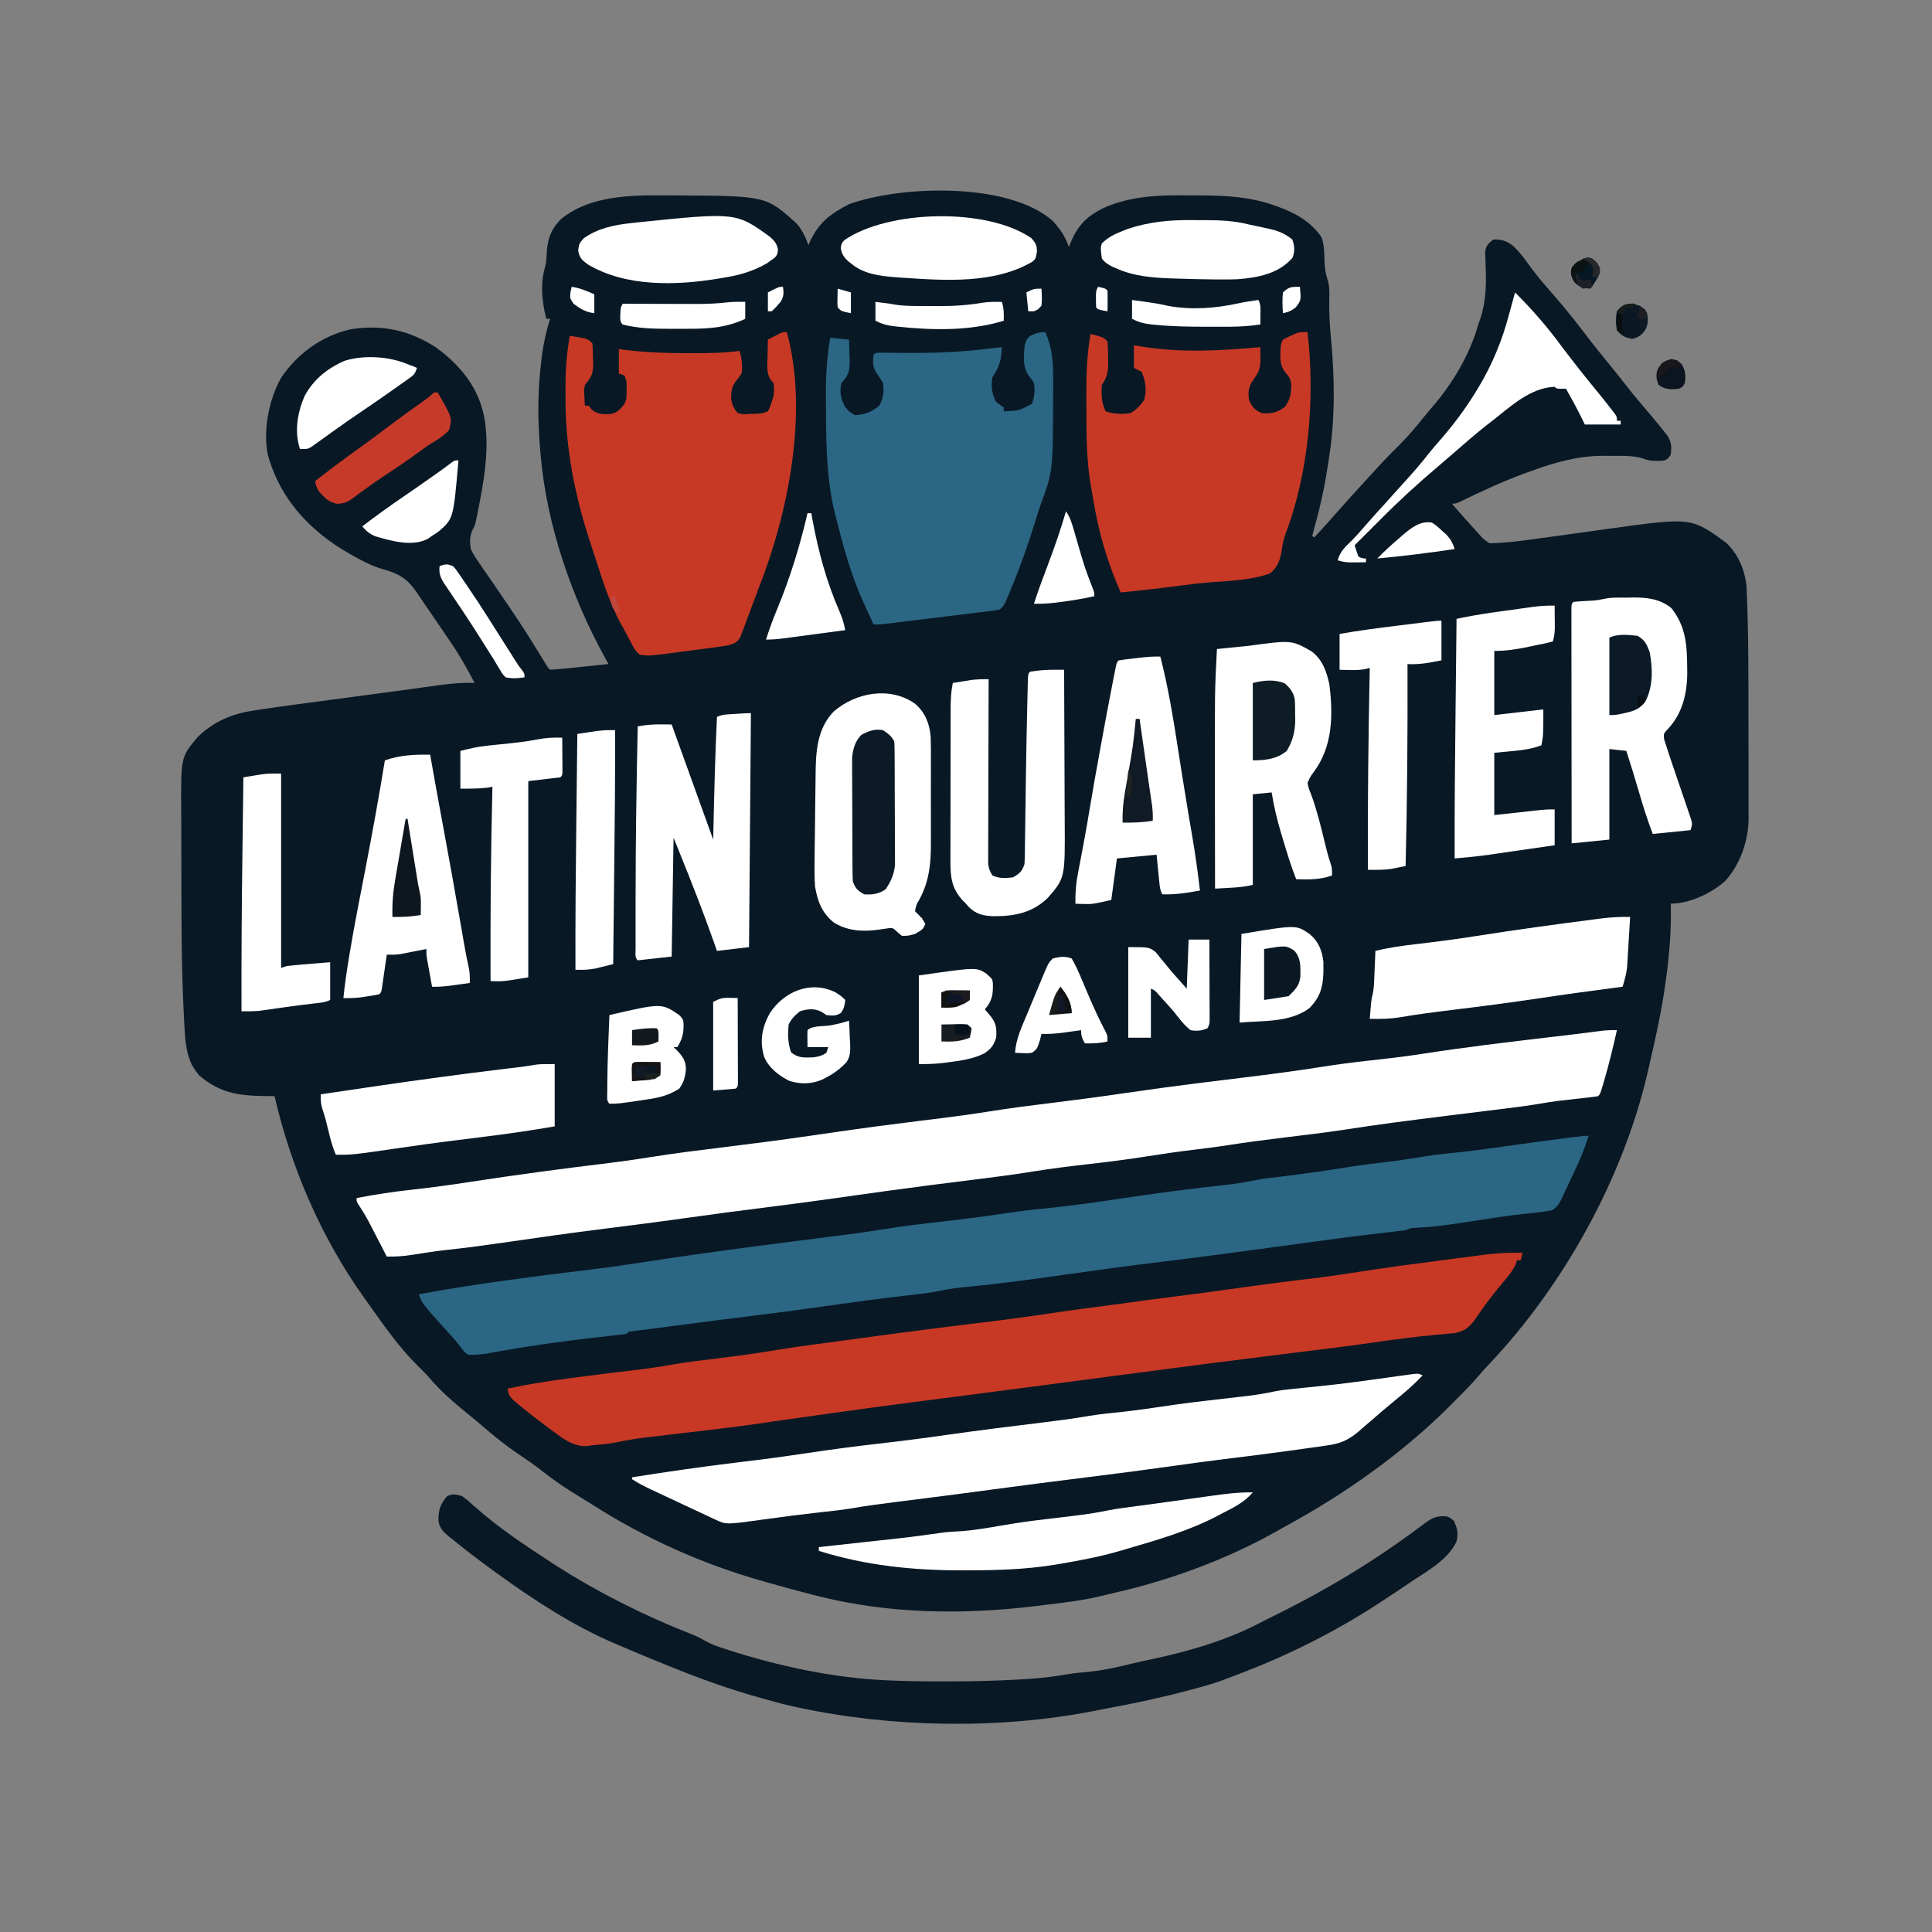 <svg width="1024" height="1024" viewBox="0 0 1024 1024" fill="none" xmlns="http://www.w3.org/2000/svg">
<rect x="0" y="0" width="1024" height="1024" fill="#808080" stroke="none"/>
<g clip-path="url(#clip0_1_3)">
<path d="M557.945 117.087C561.933 121.358 564.646 125.42 566.527 130.947C566.747 130.378 566.966 129.81 567.192 129.224C571.337 119.131 576.242 114.219 586.29 109.624C599.594 104.083 613.91 103.336 628.136 103.535C630.856 103.572 633.575 103.576 636.295 103.576C649.416 103.627 662.206 104.288 674.715 108.634C675.852 109.024 675.852 109.024 677.013 109.422C686.296 112.751 695.029 117.467 700.527 125.947C701.937 130.177 701.878 134.455 702.045 138.878C702.205 142.115 702.509 144.892 703.563 147.966C704.756 151.653 704.658 155.003 704.527 158.822C704.396 166.02 704.825 173.035 705.527 180.197C707.436 200.683 707.632 221.571 704.527 241.947C704.393 242.844 704.259 243.741 704.121 244.666C702.377 256.047 700.18 267.196 697.015 278.273C696.481 280.154 695.999 282.049 695.527 283.947C695.857 284.277 696.187 284.607 696.527 284.947C703.311 277.536 703.311 277.536 709.965 270.009C713.774 265.629 717.704 261.361 721.637 257.091C723.531 255.034 725.417 252.969 727.293 250.896C731.799 245.928 736.361 241.082 741.152 236.384C745.515 232.064 749.454 227.567 753.274 222.763C755.671 219.768 758.158 216.862 760.652 213.947C770.731 201.815 779.259 187.231 783.527 171.947C783.877 170.97 784.226 169.992 784.586 168.986C787.783 159.142 787.817 150.066 787.38 139.783C787.346 138.699 787.312 137.614 787.277 136.497C787.231 135.525 787.185 134.552 787.137 133.549C787.648 130.141 788.815 129.003 791.527 126.947C795.783 126.786 798.601 127.678 801.902 130.259C805.835 133.93 808.854 138.263 812.008 142.599C814.68 146.216 817.581 149.614 820.527 153.009C821.556 154.197 822.585 155.384 823.613 156.572C824.108 157.143 824.603 157.714 825.112 158.302C830.817 164.932 836.209 171.797 841.51 178.751C845.539 184.013 849.722 189.147 853.917 194.279C856.708 197.697 859.47 201.129 862.152 204.634C864.505 207.697 866.96 210.653 869.471 213.586C871.842 216.357 874.19 219.147 876.527 221.947C876.981 222.488 877.434 223.03 877.901 223.588C879.192 225.149 880.454 226.735 881.715 228.322C882.819 229.695 882.819 229.695 883.945 231.095C885.927 234.666 886.041 236.921 885.527 240.947C884.293 242.865 884.293 242.865 882.527 243.947C880.512 244.31 880.512 244.31 878.277 244.259C877.55 244.255 876.823 244.251 876.074 244.247C873.527 243.947 873.527 243.947 870.547 242.947C864.993 241.283 859.21 241.618 853.465 241.634C852.326 241.618 851.187 241.602 850.014 241.585C836.712 241.578 824.706 244.876 812.277 249.384C810.498 250.022 810.498 250.022 808.682 250.673C796.684 255.077 785.184 260.403 773.697 266.004C771.527 266.947 771.527 266.947 769.527 266.947C773.729 271.822 778.011 276.623 782.34 281.384C782.82 281.916 783.3 282.448 783.794 282.996C786.352 285.858 786.352 285.858 789.527 287.947C798.873 287.753 808.171 286.436 817.414 285.134C818.678 284.96 819.942 284.787 821.244 284.608C824.562 284.151 827.88 283.69 831.198 283.228C835.871 282.577 840.544 281.93 845.219 281.286C847.694 280.945 850.17 280.601 852.645 280.254C896.414 274.206 896.414 274.206 914.672 287.509C921.334 293.547 924.947 302.37 925.73 311.24C926.78 335.166 926.715 359.108 926.713 383.053C926.713 389.056 926.726 395.058 926.744 401.061C926.755 405.724 926.757 410.388 926.756 415.051C926.757 417.266 926.762 419.481 926.77 421.696C926.779 424.776 926.776 427.856 926.77 430.936C926.776 431.836 926.782 432.735 926.787 433.662C926.728 445.576 922.492 457.879 914.465 466.884C907.058 473.502 895.426 478.947 885.527 478.947C885.546 479.911 885.564 480.875 885.582 481.869C885.711 491.813 885.126 501.512 883.965 511.384C883.88 512.126 883.795 512.869 883.707 513.633C881.764 530.326 878.36 546.599 874.527 562.947C874.089 564.882 873.65 566.816 873.211 568.751C860.241 624.546 828.786 681.249 789.449 722.814C787.31 725.078 785.259 727.402 783.227 729.763C779.211 734.378 774.925 738.696 770.59 743.009C769.45 744.155 769.45 744.155 768.287 745.324C743.085 770.483 712.66 791.933 681.402 808.919C679.672 809.867 677.958 810.845 676.246 811.826C649.514 826.785 619.786 837.669 589.962 844.386C588.228 844.785 586.5 845.21 584.777 845.652C574.754 848.15 564.641 849.349 554.402 850.572C552.628 850.79 550.853 851.009 549.078 851.228C510.82 855.925 471.116 855.459 433.527 845.947C432.566 845.706 431.605 845.465 430.614 845.217C422.882 843.254 415.2 841.13 407.527 838.947C406.462 838.648 405.397 838.349 404.299 838.041C372.15 828.942 342.123 815.454 313.967 797.491C311.694 796.052 309.406 794.643 307.106 793.247C300.259 789.082 293.738 784.749 287.459 779.764C283.283 776.464 278.946 773.473 274.527 770.509C267.615 765.844 261.295 760.719 255.023 755.236C252.673 753.21 250.255 751.27 247.84 749.322C240.482 743.313 233.427 737.244 227.297 729.966C225.347 727.74 223.274 725.697 221.152 723.634C211.595 714.141 203.9 703.174 196.135 692.215C195.105 690.761 194.071 689.31 193.033 687.862C170.463 656.36 154.163 618.698 145.527 580.947C144.894 580.948 144.26 580.949 143.607 580.95C128.338 580.886 117.485 580.244 105.527 569.947C104.016 568.087 104.016 568.087 102.84 566.197C102.246 565.276 102.246 565.276 101.641 564.337C99.004 558.674 98.259 552.715 97.908 546.537C97.867 545.831 97.826 545.125 97.785 544.398C97.654 542.042 97.539 539.686 97.426 537.329C97.384 536.496 97.343 535.663 97.3 534.805C96.209 512.502 96.153 490.183 96.157 467.858C96.157 461.927 96.129 455.996 96.095 450.065C96.073 445.423 96.069 440.782 96.07 436.141C96.068 433.952 96.059 431.763 96.043 429.575C95.859 401.257 95.859 401.257 104.707 390.72C113.209 382.437 122.735 378.373 134.324 376.615C135.132 376.49 135.939 376.365 136.771 376.236C149.869 374.248 163.01 372.548 176.142 370.802C180.482 370.224 184.821 369.643 189.161 369.062C192.731 368.585 196.302 368.108 199.873 367.635C206.226 366.792 212.579 365.944 218.927 365.062C221.001 364.775 223.075 364.489 225.15 364.205C227.704 363.854 230.257 363.498 232.809 363.137C239.118 362.274 245.16 361.76 251.527 361.947C247.366 353.884 242.941 346.241 237.78 338.766C236.314 336.636 234.862 334.497 233.41 332.357C230.632 328.265 227.829 324.191 225.018 320.121C223.724 318.234 222.455 316.334 221.195 314.423C215.994 306.769 211.66 304.057 202.883 301.669C197.433 300.043 192.659 297.667 187.715 294.884C186.847 294.398 185.979 293.912 185.085 293.411C165.136 282.012 149.178 265.454 142.527 242.947C142.241 241.995 142.241 241.995 141.949 241.025C139.305 228.001 142.555 211.759 148.996 200.212C157.764 187.239 170.707 177.946 186.004 174.497C202.649 171.896 216.93 174.997 231.16 184.197C244.595 194.129 254.097 205.924 256.942 222.615C258.997 236.714 257.278 250.047 254.652 263.947C254.518 264.661 254.383 265.375 254.244 266.111C251.918 278.263 251.918 278.263 250.433 280.865C248.967 284.235 248.893 287.39 249.527 290.947C250.9 294.022 252.745 296.673 254.688 299.415C255.225 300.206 255.762 300.996 256.316 301.811C258.058 304.367 259.824 306.907 261.59 309.447C263.386 312.073 265.176 314.703 266.965 317.335C268.15 319.078 269.338 320.82 270.527 322.561C277.147 332.266 283.342 342.215 289.45 352.249C290.417 353.909 290.417 353.909 291.527 354.947C293.155 354.906 294.781 354.785 296.402 354.634C297.467 354.536 298.532 354.438 299.629 354.337C307.265 353.572 314.897 352.769 322.527 351.947C321.818 350.688 321.818 350.688 321.094 349.404C303.051 316.852 289.668 278.143 286.527 240.947C286.418 239.771 286.308 238.595 286.195 237.384C285.887 233.573 285.671 229.767 285.527 225.947C285.484 224.809 285.484 224.809 285.441 223.648C285.101 212.941 285.594 202.463 286.84 191.822C286.958 190.803 287.075 189.785 287.196 188.736C288.065 181.946 289.56 175.501 291.527 168.947C290.867 168.947 290.207 168.947 289.527 168.947C287.224 159.65 286.218 150.348 289.035 141.068C289.66 138.374 289.722 135.77 289.84 133.009C290.36 126.137 292.345 121.173 297.215 116.236C313.188 103.125 335.718 103.408 355.277 103.572C356.725 103.578 356.725 103.578 358.202 103.584C406.003 103.816 406.003 103.816 422.156 118.419C425.253 121.886 426.9 125.664 428.527 129.947C428.796 129.306 429.064 128.665 429.34 128.005C433.928 117.878 440.307 113.269 450.012 108.208C477.602 98.306 534.491 96.323 557.945 117.087Z" fill="#081825"/>
<path d="M857 546C855.005 554.904 852.881 563.742 850.312 572.5C850.098 573.235 849.884 573.971 849.663 574.728C848.129 579.871 848.129 579.871 847 581C845.292 581.275 843.575 581.492 841.855 581.684C840.785 581.807 839.714 581.93 838.611 582.057C837.481 582.182 836.352 582.308 835.188 582.437C832.993 582.683 830.799 582.932 828.605 583.184C827.627 583.292 826.649 583.401 825.641 583.513C822.53 583.929 819.453 584.423 816.36 584.952C810.136 586.003 803.898 586.823 797.633 587.586C796.487 587.728 795.342 587.869 794.161 588.016C791.732 588.316 789.303 588.616 786.873 588.914C780.568 589.689 774.265 590.474 767.961 591.258C766.733 591.41 765.506 591.563 764.241 591.72C746.929 593.875 729.629 596.097 712.39 598.786C702.061 600.354 691.681 601.554 681.314 602.831C671.105 604.089 660.914 605.379 650.752 606.979C644.642 607.933 638.515 608.696 632.375 609.437C624.094 610.439 615.861 611.619 607.625 612.937C597.441 614.56 587.244 615.839 577 617C567.089 618.124 557.225 619.347 547.375 620.937C536.651 622.663 525.904 624.055 515.125 625.375C500.339 627.187 485.571 629.104 470.812 631.125C469.918 631.247 469.024 631.369 468.103 631.495C459.472 632.676 450.844 633.875 442.223 635.122C431.293 636.702 420.349 638.13 409.392 639.504C393.53 641.495 377.683 643.564 361.854 645.804C348.038 647.755 334.199 649.508 320.355 651.246C302.412 653.506 284.509 656.014 266.616 658.64C257.095 660.031 247.584 661.323 238.015 662.339C231.585 663.025 225.224 663.981 218.846 665.031C214.16 665.772 209.744 666.14 205 666C204.486 665.002 204.486 665.002 203.962 663.984C202.395 660.946 200.823 657.91 199.25 654.875C198.711 653.828 198.172 652.782 197.617 651.703C194.369 645.393 194.369 645.393 190.609 639.383C189 637 189 637 189 635C198.897 633.056 208.786 631.608 218.812 630.5C229.129 629.359 239.37 627.964 249.624 626.366C273.905 622.624 298.299 619.394 322.688 616.437C330.321 615.51 337.908 614.406 345.5 613.187C357.964 611.199 370.474 609.66 383 608.125C398.732 606.196 414.439 604.151 430.125 601.875C430.995 601.749 431.865 601.623 432.762 601.493C436.158 601 439.553 600.508 442.949 600.015C457.956 597.841 472.989 595.853 488.039 594.008C490.776 593.672 493.513 593.336 496.25 593C497.265 592.875 497.265 592.875 498.301 592.748C507.06 591.67 515.786 590.458 524.5 589.062C535.306 587.335 546.139 585.95 557 584.625C570.527 582.974 584.018 581.168 597.5 579.187C610.306 577.308 623.125 575.578 635.969 573.98C636.668 573.893 637.367 573.806 638.087 573.717C645.089 572.846 652.093 571.984 659.098 571.134C673.135 569.428 687.125 567.582 701.091 565.375C709.159 564.106 717.229 563.051 725.346 562.161C728.943 561.765 732.538 561.35 736.133 560.934C736.828 560.853 737.523 560.773 738.239 560.69C743.594 560.063 748.924 559.332 754.25 558.5C776.486 555.03 798.834 552.378 821.182 549.75C822.461 549.6 822.461 549.6 823.766 549.447C825.443 549.25 827.121 549.053 828.798 548.857C832.747 548.393 836.694 547.916 840.638 547.407C841.366 547.314 842.095 547.22 842.845 547.123C844.804 546.87 846.762 546.612 848.719 546.354C851.518 546.052 854.19 545.927 857 546Z" fill="white"/>
<path d="M842 602C839.862 609.007 837.077 615.523 833.897 622.12C832.915 624.178 831.962 626.249 831.008 628.32C830.319 629.777 829.629 631.232 828.938 632.688C828.621 633.383 828.305 634.079 827.98 634.795C826.585 637.675 825.507 639.684 822.758 641.398C819.168 642.181 815.59 642.606 811.938 642.938C805.343 643.602 798.8 644.424 792.25 645.438C762.278 650.043 762.278 650.043 750.145 650.789C747.816 650.938 747.816 650.938 745 652C743.016 652.286 741.027 652.534 739.035 652.762C737.783 652.908 736.531 653.054 735.241 653.205C734.564 653.283 733.887 653.361 733.19 653.441C718.873 655.098 704.59 656.971 690.312 658.938C686.543 659.456 682.773 659.974 679.004 660.492C678.076 660.62 677.148 660.747 676.192 660.879C667.048 662.134 657.901 663.358 648.75 664.562C647.989 664.663 647.227 664.763 646.443 664.866C632.143 666.746 617.833 668.539 603.519 670.301C595.594 671.279 587.682 672.304 579.78 673.453C571.484 674.654 563.179 675.795 554.875 676.938C553.91 677.07 552.945 677.203 551.951 677.34C538.853 679.138 525.763 680.807 512.601 682.062C508.061 682.505 503.624 683.02 499.16 683.969C493.352 685.2 487.498 685.847 481.603 686.517C467.516 688.125 453.475 690.011 439.438 692C427.176 693.734 414.917 695.432 402.625 696.938C388.823 698.631 375.032 700.401 361.245 702.206C358.795 702.526 356.344 702.845 353.894 703.162C350.451 703.608 347.009 704.059 343.566 704.512C341.988 704.715 341.988 704.715 340.377 704.922C339.418 705.049 338.459 705.176 337.471 705.307C336.628 705.417 335.785 705.528 334.917 705.641C332.998 705.814 332.998 705.814 332 707C329.326 707.376 326.664 707.694 323.98 707.98C322.254 708.174 320.528 708.368 318.802 708.562C317.886 708.664 316.97 708.765 316.027 708.87C298.984 710.774 282.085 713.117 265.2 716.12C264.486 716.245 263.772 716.371 263.037 716.5C261.13 716.838 259.225 717.183 257.319 717.529C254.139 717.98 251.206 718.19 248 718C246.199 716.602 246.199 716.602 244.688 714.625C244.101 713.892 243.514 713.158 242.91 712.402C241.965 711.213 241.965 711.213 241 710C239.552 708.387 238.093 706.783 236.625 705.188C223.563 690.689 223.563 690.689 222 686C252.409 680.338 283.176 676.526 313.873 672.788C323.774 671.582 333.622 670.166 343.475 668.619C374.43 663.787 405.539 659.85 436.617 655.902C437.996 655.727 439.374 655.551 440.753 655.375C443.249 655.058 445.745 654.743 448.241 654.431C454.88 653.588 461.482 652.613 468.086 651.539C478.336 649.883 488.623 648.673 498.938 647.5C510.315 646.204 521.649 644.795 532.967 643.048C539.939 641.982 546.919 641.188 553.938 640.5C564.631 639.398 575.251 638.056 585.882 636.465C592.481 635.48 599.084 634.517 605.688 633.562C606.427 633.455 607.166 633.348 607.928 633.238C620.863 631.372 633.819 629.774 646.809 628.344C653.145 627.638 659.375 626.809 665.61 625.471C670.161 624.574 674.77 624.1 679.375 623.562C691.468 622.102 703.503 620.354 715.531 618.438C722.101 617.397 728.677 616.561 735.286 615.82C740.678 615.198 746.021 614.383 751.375 613.5C757.387 612.515 763.373 611.704 769.438 611.125C778.892 610.214 788.285 608.889 797.688 607.562C808.492 606.039 819.297 604.537 830.125 603.188C831.113 603.064 832.102 602.94 833.12 602.813C839.725 602 839.725 602 842 602Z" fill="#2B6684"/>
<path d="M807 664C806.67 665.32 806.34 666.64 806 668C805.34 668 804.68 668 804 668C803.794 668.672 803.588 669.343 803.375 670.035C801.513 674.05 798.847 677.076 796 680.438C791.126 686.285 786.541 692.221 782.336 698.57C779.368 702.918 776.546 705.478 771.306 706.553C770.338 706.637 769.369 706.722 768.371 706.809C767.267 706.914 766.164 707.019 765.026 707.127C763.25 707.281 763.25 707.281 761.438 707.438C750.22 708.517 739.09 709.896 727.943 711.554C720.178 712.706 712.403 713.725 704.612 714.679C699.174 715.347 693.738 716.024 688.301 716.699C687.039 716.856 685.777 717.013 684.476 717.174C654.666 720.879 624.872 724.69 595.095 728.658C583.015 730.267 570.932 731.851 558.848 733.433C555.01 733.936 551.171 734.439 547.333 734.943C536.2 736.402 525.066 737.861 513.932 739.317C462.395 745.955 462.395 745.955 410.947 753.242C410.243 753.348 409.538 753.454 408.812 753.563C408.117 753.667 407.422 753.771 406.706 753.879C392.468 756.007 378.19 757.698 363.888 759.326C357.421 760.063 350.96 760.831 344.5 761.625C343.105 761.792 343.105 761.792 341.681 761.961C336.454 762.608 331.331 763.492 326.174 764.563C322.93 765.215 319.715 765.567 316.418 765.813C314.038 765.958 314.038 765.958 311.863 766.375C303.665 767.345 297.262 761.589 291 757C290.124 756.359 290.124 756.359 289.229 755.705C285.416 752.888 281.693 749.974 278 747C277.157 746.325 276.314 745.649 275.445 744.953C269.951 740.378 269.951 740.378 269 736C279.911 733.662 290.815 731.946 301.875 730.5C303.51 730.282 305.145 730.064 306.781 729.846C317.09 728.478 327.409 727.219 337.74 726.021C344.083 725.272 350.354 724.311 356.641 723.193C364.246 721.88 371.903 720.989 379.562 720.063C390.556 718.731 401.495 717.232 412.418 715.395C418.851 714.316 425.294 713.404 431.762 712.558C436.499 711.938 441.232 711.286 445.965 710.633C467.96 707.607 489.962 704.696 512 702C534.239 699.311 534.239 699.311 556.414 696.144C567.718 694.4 579.067 692.974 590.406 691.478C596.372 690.685 602.335 689.866 608.296 689.039C613.3 688.35 618.308 687.712 623.32 687.094C632.286 685.985 641.234 684.749 650.183 683.514C674.273 680.191 674.273 680.191 685.07 678.859C685.767 678.774 686.463 678.688 687.18 678.599C690.309 678.215 693.439 677.838 696.57 677.469C704.388 676.526 712.155 675.368 719.934 674.148C733.876 671.97 747.852 670.087 761.846 668.28C765.296 667.835 768.744 667.379 772.192 666.922C775.553 666.478 778.915 666.044 782.277 665.609C783.495 665.447 784.713 665.285 785.968 665.117C793.023 664.219 799.888 663.791 807 664Z" fill="#C73825"/>
<path d="M417 176C428.669 218.229 417.846 272.098 402 312C401.52 313.285 401.044 314.572 400.57 315.859C399.316 319.246 398.04 322.624 396.755 325.999C396.048 327.872 395.361 329.752 394.676 331.633C394.267 332.703 393.859 333.773 393.438 334.875C393.086 335.821 392.734 336.767 392.371 337.742C390.558 340.727 389.321 340.941 386 342C383.165 342.497 380.367 342.926 377.516 343.289C376.701 343.397 375.886 343.505 375.046 343.617C373.325 343.843 371.604 344.067 369.882 344.287C367.271 344.622 364.663 344.97 362.055 345.32C360.375 345.54 358.695 345.759 357.016 345.977C355.862 346.131 355.862 346.131 354.685 346.289C343.735 347.667 343.735 347.667 339 347C336.617 344.648 336.617 344.648 334.875 341.375C334.551 340.779 334.226 340.184 333.892 339.57C333.222 338.326 332.567 337.072 331.928 335.812C331.1 334.195 330.203 332.614 329.297 331.039C322.403 318.508 318.437 304.541 314 291C313.654 289.96 313.307 288.921 312.951 287.85C304.746 263.091 299.585 237.175 299.739 211.036C299.75 208.869 299.739 206.702 299.727 204.535C299.719 195.508 300.452 186.913 302 178C311.466 179.466 311.466 179.466 314 182C314.181 184.765 314.278 187.482 314.312 190.25C314.342 191.014 314.371 191.779 314.4 192.566C314.46 197.868 313.53 199.904 310 204C309.521 206.891 309.521 206.891 309.75 209.812C309.786 210.788 309.822 211.764 309.859 212.77C309.906 213.506 309.952 214.242 310 215C310.66 215 311.32 215 312 215C312.495 215.66 312.99 216.32 313.5 217C316.878 219.703 319.352 219.621 323.586 219.465C327.239 218.761 328.842 216.924 331 214C332.237 211.526 332.133 209.821 332.125 207.062C332.128 206.187 332.13 205.312 332.133 204.41C332.098 201.855 332.098 201.855 331 199C330.01 198.67 329.02 198.34 328 198C328 193.71 328 189.42 328 185C329.049 185.144 330.099 185.289 331.18 185.438C342.672 186.866 354.06 187.199 365.625 187.188C366.36 187.188 367.095 187.189 367.852 187.19C375.946 187.189 383.961 187.058 392 186C393.084 190.006 393.731 193.878 393 198C391.883 199.758 391.883 199.758 390.5 201.438C387.735 204.871 387.469 207.455 387.531 211.789C388.171 214.804 389.018 216.622 391 219C394.089 219.644 394.089 219.644 397.5 219.375C398.645 219.341 399.789 219.308 400.969 219.273C404.044 219.113 404.044 219.113 407 218C408.184 215.624 408.184 215.624 409 213C409.33 212.01 409.66 211.02 410 210C410.333 206.542 410.333 206.542 410 203C409.256 202.201 409.256 202.201 408.496 201.387C406.105 197.572 406.686 193.649 406.812 189.25C406.833 187.918 406.833 187.918 406.854 186.559C406.889 184.372 406.938 182.186 407 180C408.289 179.328 409.581 178.663 410.875 178C411.594 177.629 412.314 177.257 413.055 176.875C415 176 415 176 417 176Z" fill="#C83925"/>
<path d="M554 176C558.052 184.985 558.2 192.878 558.187 202.688C558.188 203.749 558.188 203.749 558.188 204.833C558.133 249.616 558.133 249.616 551.906 266.492C550.955 269.124 550.127 271.784 549.311 274.461C545.372 287.352 540.939 299.993 535.75 312.438C535.238 313.673 535.238 313.673 534.716 314.933C534.392 315.696 534.068 316.46 533.734 317.246C533.448 317.923 533.161 318.601 532.866 319.299C532 321 532 321 530 323C527.35 323.544 527.35 323.544 523.946 323.961C522.674 324.121 521.403 324.281 520.093 324.446C518.698 324.613 517.304 324.779 515.91 324.945C514.485 325.121 513.06 325.298 511.636 325.475C508.648 325.845 505.659 326.209 502.67 326.569C498.838 327.03 495.007 327.501 491.176 327.974C487.525 328.426 483.874 328.873 480.223 329.32C479.525 329.406 478.827 329.491 478.109 329.58C476.134 329.821 474.159 330.059 472.184 330.297C470.497 330.501 470.497 330.501 468.777 330.71C466 331 466 331 463 331C461.576 327.899 460.162 324.794 458.75 321.688C458.354 320.826 457.958 319.964 457.551 319.076C450.953 304.529 446.893 289.455 443 274C442.81 273.251 442.62 272.502 442.424 271.73C437.551 251.839 437.828 230.455 437.75 210.062C437.745 209.365 437.739 208.668 437.734 207.949C437.676 198.132 438.471 188.687 440 179C443.3 179.33 446.6 179.66 450 180C450.108 182.897 450.187 185.79 450.25 188.688C450.3 189.912 450.3 189.912 450.352 191.162C450.439 196.577 449.773 198.891 446 203C444.9 207.652 445.605 211.25 447.812 215.438C449.923 218.146 449.923 218.146 453 220C458.411 219.796 461.85 218.475 466 215C468.331 211.08 468.533 207.489 468 203C466.816 200.908 465.482 198.974 464.117 196.996C462.423 193.97 462.587 191.37 463 188C464 187 464 187 467.069 186.918C468.446 186.932 469.823 186.95 471.199 186.973C472.724 186.987 474.249 187.001 475.774 187.014C476.978 187.026 476.978 187.026 478.207 187.039C492.928 187.178 507.37 186.775 522 185C523.694 184.809 525.388 184.621 527.082 184.434C529.021 184.219 529.021 184.219 531 184C530.735 190.715 529.796 194.367 526 200C525.228 204.569 525.687 208.953 528 213C529.305 214.036 530.635 215.044 532 216C532 216.66 532 217.32 532 218C540.053 217.701 540.053 217.701 547 214C548.247 210.259 548.67 206.879 548 203C546.859 201.185 546.859 201.185 545.437 199.438C541.926 194.382 542.496 189.172 543.078 183.324C544 180 544 180 545.797 178.145C548.569 176.743 550.89 176 554 176Z" fill="#2B6684"/>
<path d="M693 176C697.095 210.661 693.767 250.433 681.297 283.148C680.248 285.961 679.755 288.563 679.391 291.539C678.488 296.711 677.309 300.726 673 304C663.125 307.476 652.304 307.824 641.939 308.598C637.153 308.966 632.401 309.51 627.641 310.121C626.896 310.217 626.152 310.312 625.385 310.41C623.923 310.599 622.461 310.788 620.998 310.978C612.015 312.129 603.016 313.148 594 314C586.833 297.826 582.189 281.843 579.386 264.376C579.063 262.39 578.709 260.409 578.348 258.43C575.842 244.711 575.814 230.868 575.815 216.969C575.812 214.071 575.794 211.173 575.775 208.275C575.744 197.669 576.2 187.467 578 177C584.75 178.75 584.75 178.75 587 181C587.226 183.979 587.324 186.834 587.312 189.812C587.329 190.62 587.345 191.428 587.361 192.26C587.365 197.139 586.837 199.893 584 204C583.592 209.144 583.792 213.235 586 218C590.357 219.452 594.451 219.637 599 219C602.206 217.368 604.25 215.023 606.375 212.125C607.908 206.912 607.268 201.877 605 197C603.68 196.34 602.36 195.68 601 195C601 191.04 601 187.08 601 183C602.284 183.217 603.568 183.433 604.891 183.656C626.239 187.09 646.524 185.905 668 184C668.02 185.609 668.035 187.219 668.047 188.828C668.056 189.724 668.064 190.621 668.073 191.544C667.942 195.932 666.447 198.395 663.875 201.875C661.612 205.647 661.449 207.667 662 212C663.696 215.816 665.151 217.474 669 219C673.844 219.338 677.176 218.652 681 215.625C684.054 211.616 684.383 208.197 684.367 203.316C683.949 200.675 683.233 199.68 681.5 197.688C678.126 193.646 678.561 189.644 678.727 184.574C679 182 679 182 680 180C681.926 178.93 681.926 178.93 684.312 177.875C685.092 177.522 685.872 177.169 686.676 176.805C689 176 689 176 693 176Z" fill="#C83925"/>
<path d="M754 729C749.357 733.928 744.369 738.231 739.098 742.473C735.067 745.762 731.133 749.158 727.211 752.575C726.093 753.542 724.969 754.5 723.838 755.451C722.517 756.564 721.215 757.699 719.926 758.848C714.399 763.537 709.946 765.269 702.812 766.187C701.833 766.336 700.853 766.484 699.844 766.636C696.566 767.122 693.284 767.563 690 768C687.557 768.341 685.115 768.682 682.672 769.023C670.291 770.729 657.891 772.27 645.487 773.792C637.559 774.777 629.65 775.88 621.741 776.996C606.698 779.119 591.64 781.075 576.562 782.937C559.925 784.993 543.301 787.132 526.687 789.371C515.848 790.831 505.006 792.265 494.156 793.641C493.089 793.776 492.022 793.911 490.923 794.051C485.774 794.703 480.626 795.352 475.476 795.996C467.182 797.039 458.923 798.123 450.687 799.562C445.69 800.377 440.657 800.89 435.625 801.437C425.287 802.594 414.981 803.909 404.68 805.352C384.886 808.116 384.886 808.116 379.293 805.484C378.511 805.121 377.729 804.758 376.924 804.384C375.959 803.927 374.994 803.471 374 803C372.723 802.406 371.446 801.812 370.168 801.219C366.464 799.498 362.766 797.765 359.069 796.027C356.743 794.934 354.414 793.845 352.086 792.756C350.594 792.055 349.101 791.354 347.609 790.652C346.92 790.33 346.23 790.008 345.519 789.677C341.89 787.965 338.354 786.211 335 784C335 783.67 335 783.34 335 783C352.883 780.165 370.777 777.579 388.75 775.375C389.608 775.27 390.466 775.165 391.35 775.056C392.201 774.952 393.052 774.847 393.929 774.74C395.6 774.535 397.271 774.33 398.941 774.125C399.742 774.027 400.542 773.929 401.367 773.827C411.379 772.592 421.357 771.147 431.332 769.65C442.886 767.922 454.457 766.458 466.062 765.125C478.502 763.696 490.903 762.08 503.299 760.316C519.41 758.027 535.555 756.025 551.708 754.055C560.285 753.004 568.829 751.934 577.342 750.436C583.388 749.445 589.496 748.884 595.586 748.232C602.25 747.495 608.868 746.584 615.492 745.562C627.094 743.78 638.739 742.447 650.4 741.122C653.113 740.813 655.826 740.498 658.539 740.184C659.746 740.049 659.746 740.049 660.976 739.912C665.948 739.333 670.799 738.469 675.699 737.453C678.635 736.875 681.563 736.518 684.539 736.219C685.687 736.1 686.836 735.982 688.019 735.86C689.209 735.741 690.399 735.622 691.625 735.5C694.141 735.239 696.656 734.978 699.172 734.715C700.365 734.591 701.558 734.467 702.787 734.339C711.052 733.466 719.287 732.379 727.518 731.236C730.274 730.855 733.031 730.477 735.788 730.1C737.85 729.816 739.911 729.524 741.972 729.233C743.237 729.059 744.502 728.886 745.805 728.707C746.949 728.547 748.094 728.387 749.273 728.222C752 728 752 728 754 729Z" fill="white"/>
<path d="M245 793C247.31 794.729 249.34 796.421 251.437 798.375C263.997 809.576 277.913 818.838 292 828C293.029 828.674 294.057 829.348 295.117 830.043C317.227 844.094 341.295 856.249 365.688 865.808C368.414 866.883 370.955 867.972 373.457 869.508C376.824 871.483 380.37 872.669 384.062 873.875C385.248 874.264 385.248 874.264 386.457 874.66C412.853 883.129 441.608 889.297 469.344 890.566C470.204 890.607 471.064 890.648 471.95 890.69C481.341 891.104 490.726 891.197 500.125 891.187C501.019 891.188 501.912 891.188 502.833 891.188C515.535 891.176 528.195 890.871 540.875 890.125C541.909 890.066 541.909 890.066 542.964 890.006C550.512 889.564 557.878 888.798 565.319 887.459C569.094 886.812 572.876 886.473 576.687 886.125C585.009 885.282 592.929 883.537 601.024 881.485C604.042 880.744 607.082 880.126 610.125 879.5C630.788 875.082 651.377 869.107 670 859C671.823 858.079 673.653 857.176 675.486 856.274C704.09 842.18 730.038 826.402 755.413 807.17C759.085 804.463 761.413 803.483 766.059 803.629C768 804 768 804 770.5 806C772.435 809.87 773.036 812.832 772 817C767.448 826.953 755.712 833.072 747 839C746.415 839.401 745.829 839.803 745.226 840.216C741.849 842.527 738.432 844.771 735 847C733.975 847.681 732.95 848.361 731.895 849.062C707.534 865.055 681.667 877.964 654.36 888.117C652.92 888.656 651.483 889.206 650.054 889.776C643.648 892.305 637.022 894.038 630.375 895.812C629.727 895.986 629.079 896.159 628.411 896.337C614.771 899.964 601.034 902.838 587.155 905.411C584.559 905.896 581.971 906.405 579.383 906.93C529.52 916.662 472.617 915.679 423 905C422.318 904.855 421.636 904.71 420.934 904.56C416.244 903.533 411.622 902.292 407 901C406.058 900.743 405.115 900.485 404.145 900.22C386.259 895.302 369.144 889.056 352 882C349.833 881.118 347.667 880.237 345.5 879.355C339.642 876.959 333.815 874.498 328 872C327.258 871.686 326.517 871.371 325.753 871.047C303.512 861.53 282.639 847.845 263.125 833.687C262.365 833.136 261.604 832.585 260.821 832.017C253.736 826.852 246.78 821.559 240 816C239.202 815.377 238.404 814.755 237.582 814.113C234.824 811.752 233.261 810.154 232.449 806.562C232.151 800.829 233.248 797.304 237 793C240.032 791.484 241.755 792.11 245 793Z" fill="#091825"/>
<path d="M485 373C490.348 377.574 492.73 383.631 493.281 390.5C493.435 394.86 493.418 399.22 493.398 403.582C493.4 405.203 493.403 406.825 493.407 408.446C493.412 411.836 493.405 415.226 493.391 418.615C493.374 422.932 493.384 427.249 493.402 431.566C493.413 434.913 493.409 438.259 493.401 441.606C493.399 443.197 493.402 444.787 493.409 446.377C493.451 458.424 492.397 468.552 486 479C485.24 481.27 485.24 481.27 485 483C486 484 486 484 487.5 485.5C488.5 487 488.66 485.8 489 487.5C489.66 487.5 489.82 489.5 490.5 489.5C488.996 493.329 488.443 492.781 485 495C481.5 496 481.5 496 478 496C476.824 495.01 476.824 495.01 475.625 494C473.3 491.823 473.3 491.823 471.113 491.953C469.602 492.159 468.093 492.383 466.586 492.621C457.863 493.899 449.672 493.686 442 489C435.616 483.881 433.411 477.874 432 470C431.628 464.954 431.667 459.93 431.75 454.875C431.765 453.411 431.779 451.946 431.792 450.482C431.825 447.339 431.869 444.196 431.922 441.053C431.995 436.644 432.034 432.235 432.069 427.825C432.102 424.138 432.154 420.452 432.212 416.766C432.237 414.982 432.257 413.197 432.27 411.413C432.375 399.076 432.804 386.384 442 377C453.813 366.905 471.872 363.7 485 373Z" fill="white"/>
<path d="M862.688 316.75C863.643 316.729 864.599 316.709 865.584 316.687C873.104 316.646 879.806 317.445 885.813 322.25C893.616 332.06 894.155 341.982 894.25 354.187C894.264 355.434 894.264 355.434 894.278 356.706C894.223 367.536 891.724 378.143 884.125 386.25C881.713 388.792 881.713 388.792 882 391.812C883.897 397.858 885.947 403.852 888 409.846C888.999 412.767 889.991 415.69 890.981 418.613C891.498 420.133 892.018 421.651 892.541 423.169C893.301 425.378 894.05 427.591 894.797 429.805C895.033 430.483 895.27 431.161 895.513 431.86C897.114 436.658 897.114 436.658 896 440C886.1 440.99 886.1 440.99 876 442C873.321 434.956 871.028 427.884 868.938 420.651C866.744 413.063 864.382 405.531 862 398C859.03 397.67 856.06 397.34 853 397C853 412.84 853 428.68 853 445C843.1 445.99 843.1 445.99 833 447C832.977 430.459 832.959 413.917 832.948 397.376C832.943 389.696 832.936 382.016 832.925 374.336C832.915 367.644 832.908 360.953 832.906 354.261C832.905 350.716 832.902 347.171 832.894 343.626C832.886 339.674 832.886 335.723 832.887 331.772C832.883 330.588 832.879 329.404 832.876 328.184C832.877 327.114 832.878 326.044 832.88 324.942C832.879 324.006 832.878 323.07 832.877 322.106C833 320 833 320 834 319C836.267 318.789 838.539 318.631 840.813 318.5C845.406 318.304 845.406 318.304 849.908 317.495C854.082 316.507 858.419 316.773 862.688 316.75Z" fill="white"/>
<path d="M695.094 345.184C700.894 349.522 703.054 355.739 704.582 362.621C706.602 378.95 706.479 395.449 696.367 409.098C694.344 411.871 694.344 411.871 693 415C693.658 417.969 693.658 417.969 695 421.25C697.925 429.255 699.948 437.419 701.943 445.698C702.907 449.68 703.858 453.583 705.176 457.465C706 460 706 460 706 464C699.652 466.308 693.705 466.198 687 466C684.25 459.009 682.073 451.888 679.937 444.687C679.586 443.528 679.235 442.368 678.873 441.174C676.784 434.149 675.174 427.235 674 420C669.05 420.495 669.05 420.495 664 421C664 436.84 664 452.68 664 469C659.885 470.029 655.96 470.336 651.75 470.562C650.632 470.627 650.632 470.627 649.492 470.693C647.662 470.799 645.831 470.9 644 471C643.977 458.576 643.959 446.151 643.948 433.727C643.943 427.954 643.936 422.182 643.925 416.41C643.828 366.675 643.828 366.675 645 344C646.433 343.855 647.867 343.709 649.3 343.564C650.568 343.435 650.568 343.435 651.863 343.304C653.623 343.126 655.384 342.949 657.146 342.774C658.288 342.656 658.288 342.656 659.453 342.535C660.228 342.457 661.003 342.378 661.802 342.297C684.549 339.223 684.549 339.223 695.094 345.184Z" fill="white"/>
<path d="M398 378C397.67 418.92 397.34 459.84 397 502C388.585 502.99 388.585 502.99 380 504C379.49 502.543 378.979 501.087 378.453 499.586C372.773 483.523 366.593 467.708 360.186 451.925C359.116 449.286 358.057 446.643 357 444C356.67 464.79 356.34 485.58 356 507C347.09 507.99 347.09 507.99 338 509C336.32 507.32 336.873 505.253 336.871 502.948C336.867 501.855 336.864 500.762 336.861 499.636C336.863 498.428 336.865 497.221 336.867 495.977C336.866 494.716 336.865 493.455 336.863 492.156C336.86 488.699 336.865 485.242 336.871 481.785C336.875 479.633 336.877 477.481 336.878 475.329C336.896 445.213 337.368 415.109 338 385C342.187 384.202 346.115 383.89 350.375 383.938C351.964 383.951 351.964 383.951 353.586 383.965C354.781 383.982 354.781 383.982 356 384C356.205 384.569 356.409 385.138 356.62 385.724C363.729 405.489 370.863 425.245 378 445C378.038 443.326 378.038 443.326 378.076 441.617C378.541 421.07 379.01 400.53 380 380C382.931 378.535 385.742 378.648 389 378.438C390.887 378.312 390.887 378.312 392.813 378.184C394.54 378.084 396.27 378 398 378Z" fill="white"/>
<path d="M615 348C619.146 364.135 621.831 380.549 624.375 397C624.978 400.86 625.584 404.719 626.191 408.578C626.417 410.018 626.417 410.018 626.648 411.486C627.637 417.762 628.66 424.032 629.715 430.297C629.851 431.105 629.987 431.914 630.127 432.747C630.762 436.508 631.401 440.268 632.046 444.027C633.629 453.326 634.903 462.633 636 472C629.253 473.234 622.87 474.264 616 474C614.88 471.76 614.713 470.134 614.465 467.648C614.386 466.882 614.307 466.115 614.226 465.326C614.131 464.352 614.036 463.378 613.938 462.375C613.628 459.281 613.319 456.187 613 453C602.605 453.99 602.605 453.99 592 455C591.01 462.26 590.02 469.52 589 477C578.875 479.25 578.875 479.25 574.438 479.125C573.591 479.107 572.744 479.089 571.871 479.07C571.254 479.047 570.636 479.024 570 479C569.887 473.681 570.212 468.884 571.207 463.633C571.333 462.954 571.459 462.276 571.589 461.577C571.99 459.425 572.401 457.275 572.813 455.125C573.343 452.316 573.869 449.506 574.395 446.695C574.528 445.984 574.662 445.272 574.8 444.539C575.747 439.462 576.62 434.374 577.457 429.277C579.15 418.977 581.003 408.707 582.875 398.437C583.049 397.481 583.223 396.524 583.403 395.538C585.515 383.95 587.648 372.367 589.938 360.812C590.137 359.799 590.335 358.786 590.541 357.742C590.722 356.844 590.903 355.945 591.09 355.02C591.243 354.257 591.396 353.495 591.554 352.71C592 351 592 351 593 350C595.752 349.596 598.487 349.246 601.25 348.937C602.014 348.847 602.779 348.756 603.566 348.662C607.398 348.222 611.135 347.884 615 348Z" fill="white"/>
<path d="M228 400C228.167 400.96 228.335 401.919 228.507 402.908C229.97 411.27 231.473 419.625 233.016 427.973C233.194 428.938 233.372 429.903 233.556 430.897C233.928 432.912 234.301 434.928 234.674 436.943C238.147 455.74 241.541 474.548 244.792 493.385C245.058 494.922 245.324 496.459 245.59 497.996C245.713 498.713 245.837 499.429 245.964 500.168C246.767 504.782 247.655 509.369 248.67 513.942C249.051 516.319 249.054 518.596 249 521C246.605 521.337 244.209 521.67 241.812 522C241.139 522.095 240.465 522.191 239.771 522.289C236.153 522.783 232.652 523.113 229 523C228.497 520.23 227.997 517.459 227.5 514.688C227.357 513.902 227.214 513.116 227.066 512.307C226.863 511.171 226.863 511.171 226.656 510.012C226.531 509.315 226.405 508.619 226.275 507.901C226 506 226 506 226 503C224.903 503.217 223.806 503.433 222.676 503.656C221.221 503.938 219.767 504.219 218.312 504.5C217.591 504.643 216.87 504.786 216.127 504.934C215.421 505.069 214.715 505.204 213.988 505.344C213.022 505.532 213.022 505.532 212.036 505.725C209.673 506.044 207.382 506.043 205 506C204.914 506.601 204.829 507.201 204.74 507.82C204.352 510.527 203.957 513.232 203.562 515.938C203.428 516.883 203.293 517.829 203.154 518.803C203.022 519.702 202.89 520.601 202.754 521.527C202.633 522.36 202.513 523.193 202.389 524.051C202 526 202 526 201 527C198.946 527.403 196.881 527.747 194.812 528.063C193.121 528.327 193.121 528.327 191.395 528.598C188.222 528.974 185.19 529.073 182 529C182.726 521.847 183.761 514.779 184.938 507.688C185.146 506.428 185.355 505.168 185.571 503.87C187.991 489.508 190.816 475.221 193.596 460.926C197.341 441.661 200.82 422.366 204 403C212.087 400.19 219.527 399.872 228 400Z" fill="white"/>
<path d="M559.285 354.973C560.616 354.979 560.616 354.979 561.973 354.985C562.642 354.99 563.311 354.995 564 355C564.07 367.701 564.123 380.401 564.155 393.102C564.171 399.001 564.192 404.899 564.226 410.797C564.259 416.497 564.277 422.196 564.285 427.895C564.29 430.063 564.301 432.23 564.317 434.397C564.54 465.299 564.54 465.299 555.352 475.902C547.072 483.895 537.577 485.675 526.431 485.611C521.117 485.381 517.473 484.595 513.539 480.777C513.031 480.191 512.523 479.604 512 479C511.43 478.424 510.86 477.848 510.273 477.254C504.356 470.958 503.704 464.769 503.757 456.418C503.755 455.471 503.753 454.524 503.751 453.548C503.748 450.428 503.758 447.308 503.77 444.188C503.771 442.013 503.771 439.839 503.771 437.665C503.773 433.112 503.781 428.56 503.794 424.007C503.811 418.176 503.815 412.346 503.814 406.515C503.815 402.026 503.82 397.538 503.827 393.049C503.83 390.9 503.832 388.75 503.833 386.6C503.835 383.594 503.844 380.588 503.855 377.582C503.854 376.697 503.854 375.811 503.853 374.899C503.876 370.487 504.112 366.344 505 362C507.041 361.661 509.083 361.329 511.125 361C512.262 360.814 513.399 360.629 514.57 360.438C517.766 360.03 520.785 359.968 524 360C523.993 361.866 523.993 361.866 523.987 363.769C523.946 375.482 523.916 387.195 523.896 398.908C523.886 404.93 523.872 410.952 523.849 416.974C523.827 422.783 523.815 428.593 523.81 434.402C523.807 436.621 523.799 438.839 523.789 441.058C523.774 444.16 523.772 447.263 523.773 450.366C523.762 451.747 523.762 451.747 523.751 453.156C523.754 454.003 523.757 454.85 523.76 455.723C523.757 456.823 523.757 456.823 523.754 457.946C524.042 460.353 524.729 461.944 526 464C529.46 465.73 533.217 465.484 537 465C540.499 462.886 541.706 461.883 543 458C543.111 456.198 543.166 454.392 543.189 452.587C543.206 451.47 543.223 450.354 543.24 449.204C543.254 447.987 543.267 446.77 543.281 445.516C543.309 443.573 543.337 441.631 543.364 439.688C543.393 437.624 543.42 435.56 543.446 433.496C543.526 427.131 543.623 420.767 543.718 414.403C543.75 412.284 543.781 410.164 543.813 408.045C543.976 397.088 544.172 386.133 544.44 375.178C544.48 373.521 544.518 371.863 544.554 370.206C544.604 367.954 544.66 365.701 544.719 363.449C544.749 362.215 544.779 360.981 544.811 359.71C545 357 545 357 546 356C550.475 355.268 554.751 354.946 559.285 354.973Z" fill="white"/>
<path d="M864 486C863.762 490.145 863.513 494.289 863.255 498.433C863.169 499.84 863.086 501.247 863.005 502.655C862.889 504.688 862.762 506.721 862.633 508.754C862.559 509.974 862.486 511.194 862.411 512.451C861.977 516.199 861.131 519.412 860 523C859.269 523.095 858.539 523.19 857.786 523.288C843.739 525.121 829.708 527.019 815.699 529.126C800.483 531.413 785.241 533.391 769.967 535.254C760.602 536.4 751.253 537.58 741.954 539.188C736.605 540.071 731.4 540.119 726 540C726.142 538.25 726.289 536.5 726.438 534.75C726.519 533.775 726.6 532.801 726.684 531.797C727 529 727 529 727.5 527.137C728.063 524.732 728.211 522.483 728.316 520.016C728.358 519.081 728.4 518.146 728.443 517.184C728.502 515.731 728.502 515.731 728.562 514.25C728.606 513.266 728.649 512.283 728.693 511.27C728.799 508.846 728.901 506.423 729 504C736.238 502.208 743.463 501.237 750.864 500.369C761.522 499.115 772.15 497.744 782.75 496.062C803.695 492.748 824.718 489.894 845.75 487.187C847.158 487.002 847.158 487.002 848.594 486.812C853.776 486.161 858.777 485.885 864 486Z" fill="white"/>
<path d="M824 321C824.027 323.604 824.047 326.208 824.062 328.812C824.071 329.55 824.079 330.288 824.088 331.049C824.103 334.299 824.035 336.894 823 340C819.983 340.832 817.072 341.436 814 342C812.175 342.391 812.175 342.391 810.312 342.789C804.037 344.123 798.492 345 792 345C792 356.22 792 367.44 792 379C800.58 378.01 809.16 377.02 818 376C818 389.5 818 389.5 817 395C811.747 397.049 806.685 397.614 801.125 398.125C798.114 398.414 795.102 398.702 792 399C792 409.89 792 420.78 792 432C801.035 431.015 801.035 431.015 810.069 430.025C811.196 429.904 812.323 429.782 813.484 429.656C815.213 429.468 815.213 429.468 816.976 429.275C820 429 820 429 824 429C824 435.27 824 441.54 824 448C818.22 448.839 812.44 449.676 806.66 450.509C804.698 450.792 802.736 451.076 800.774 451.361C797.937 451.773 795.099 452.182 792.262 452.59C791.4 452.716 790.538 452.842 789.65 452.972C783.448 453.858 777.243 454.484 771 455C770.9 429.121 771.177 403.247 771.464 377.369C771.525 371.783 771.585 366.197 771.645 360.611C771.761 349.741 771.88 338.87 772 328C778.193 326.711 784.374 325.577 790.641 324.711C791.411 324.603 792.182 324.495 792.976 324.383C794.586 324.158 796.196 323.935 797.806 323.713C800.259 323.374 802.712 323.027 805.164 322.68C806.74 322.46 808.315 322.242 809.891 322.023C810.616 321.92 811.341 321.817 812.088 321.711C816.09 321.166 819.962 320.896 824 321Z" fill="white"/>
<path d="M294 564C294 574.89 294 585.78 294 597C281.413 599.189 268.83 600.993 256.153 602.562C250.976 603.204 245.8 603.857 240.625 604.512C239.613 604.64 238.601 604.768 237.558 604.899C229.401 605.936 221.261 607.061 213.125 608.25C186.363 612.153 186.363 612.153 178 612C176.166 607.8 175.056 603.506 174 599.062C173.088 595.246 172.181 591.514 170.875 587.809C170.001 585.005 169.932 582.908 170 580C179.332 578.615 188.665 577.241 198 575.875C198.696 575.773 199.392 575.671 200.11 575.566C221.893 572.381 243.691 569.416 265.547 566.765C266.488 566.651 267.429 566.537 268.398 566.419C270.127 566.211 271.856 566.003 273.585 565.798C276.767 565.417 279.905 565.018 283.057 564.432C286 564 286 564 294 564Z" fill="white"/>
<path d="M664 791C659.538 796.232 654.064 798.905 648 802C647.069 802.496 646.139 802.993 645.18 803.504C629.921 811.466 613.462 816.211 597 821C596.208 821.236 595.416 821.472 594.6 821.715C584.057 824.838 573.399 826.934 562.562 828.75C561.306 828.961 560.05 829.172 558.756 829.389C543.56 831.841 528.613 832.275 513.25 832.313C512.191 832.315 511.132 832.318 510.041 832.321C483.88 832.338 459.08 829.824 434 822C434 821.34 434 820.68 434 820C434.645 819.929 435.291 819.859 435.956 819.786C442.738 819.042 449.52 818.295 456.302 817.546C458.826 817.268 461.349 816.991 463.873 816.714C481.619 814.815 481.619 814.815 499.295 812.364C502.322 811.957 505.325 811.774 508.375 811.625C516.031 811.151 523.5 809.817 531.052 808.514C538.596 807.217 546.119 806.145 553.724 805.265C558.61 804.696 563.492 804.098 568.375 803.5C569.374 803.381 570.373 803.263 571.402 803.14C576.867 802.471 582.221 801.598 587.609 800.473C591.508 799.702 595.435 799.198 599.375 798.688C601.281 798.434 603.188 798.18 605.094 797.926C606.162 797.784 607.231 797.641 608.332 797.495C616.647 796.373 624.956 795.202 633.265 794.041C635.549 793.722 637.833 793.404 640.117 793.086C641.132 792.944 641.132 792.944 642.167 792.799C649.497 791.779 656.591 790.868 664 791Z" fill="white"/>
<path d="M764 329C764 335.93 764 342.86 764 350C757.226 351.355 752.591 352.244 746 352C746.002 352.588 746.004 353.177 746.007 353.783C746.133 388.87 745.849 423.923 745 459C743.356 459.344 741.71 459.675 740.062 460C739.146 460.186 738.229 460.371 737.285 460.562C733.169 461.111 729.145 461.083 725 461C724.842 425.319 725.277 389.673 726 354C725.103 354.244 725.103 354.244 724.188 354.494C719.595 355.556 714.679 355.051 710 355C710 348.73 710 342.46 710 336C719.926 334.239 729.882 332.946 739.885 331.713C742.654 331.371 745.423 331.026 748.191 330.68C749.953 330.461 751.715 330.242 753.477 330.023C754.717 329.869 754.717 329.869 755.983 329.711C761.768 329 761.768 329 764 329Z" fill="white"/>
<path d="M298 391C298.029 394.312 298.047 397.625 298.062 400.937C298.071 401.883 298.079 402.829 298.088 403.803C298.091 404.702 298.094 405.601 298.098 406.527C298.103 407.36 298.108 408.193 298.114 409.051C298 411 298 411 297 412C291.39 412.66 285.78 413.32 280 414C280 448.32 280 482.64 280 518C266.5 520.25 266.5 520.25 260 520C259.866 485.651 260.134 451.338 261 417C259.577 417.247 259.577 417.247 258.125 417.5C253.448 418.067 248.711 418 244 418C244 411.4 244 404.8 244 398C249.059 396.735 253.25 395.727 258.301 395.219C259.444 395.099 260.586 394.979 261.764 394.855C262.935 394.738 264.106 394.621 265.312 394.5C271.875 393.836 278.378 393.176 284.855 391.906C289.336 391.036 293.444 390.828 298 391Z" fill="white"/>
<path d="M149 410C149 443.99 149 477.98 149 513C150.485 512.505 150.485 512.505 152 512C153.771 511.785 155.547 511.612 157.324 511.465C158.352 511.378 159.38 511.291 160.439 511.201C161.511 511.114 162.583 511.027 163.688 510.938C165.313 510.801 165.313 510.801 166.971 510.662C169.647 510.438 172.323 510.219 175 510C175 516.6 175 523.2 175 530C172.15 531.425 169.418 531.506 166.25 531.875C161.257 532.465 156.272 533.092 151.293 533.797C150.323 533.934 149.352 534.07 148.353 534.211C146.444 534.482 144.536 534.757 142.628 535.035C141.739 535.16 140.85 535.285 139.934 535.414C139.15 535.527 138.367 535.64 137.56 535.756C134.366 536.06 131.207 536.015 128 536C127.927 508.767 128.108 481.544 128.464 454.314C128.526 449.512 128.585 444.709 128.645 439.906C128.76 430.604 128.879 421.302 129 412C131.02 411.66 133.041 411.328 135.063 411C136.188 410.814 137.313 410.629 138.473 410.438C142 410 142 410 149 410Z" fill="white"/>
<path d="M803 155C812.192 164.11 820.362 173.552 828 184C833.954 191.895 840.078 199.631 846.358 207.269C849.084 210.594 851.769 213.947 854.391 217.355C854.891 218.005 855.392 218.655 855.907 219.325C857 221 857 221 857 223C857.66 223 858.32 223 859 223C859 223.66 859 224.32 859 225C852.73 225 846.46 225 840 225C839.278 223.536 838.556 222.071 837.812 220.562C835.348 215.626 832.723 210.798 830 206C829.196 206.021 828.391 206.041 827.562 206.062C825 206 825 206 824 205C811.007 205.553 800.765 215.374 791 223C790.102 223.694 789.203 224.387 788.277 225.102C781.951 230.065 775.912 235.362 769.855 240.648C767.415 242.777 764.962 244.888 762.488 246.977C751.578 256.197 741.054 265.85 731 276C729.89 277.111 728.779 278.222 727.668 279.332C727.098 279.902 726.527 280.473 725.939 281.061C723.293 283.707 720.646 286.354 718 289C718.595 291.022 719.267 293.023 720 295C722.032 295.969 722.032 295.969 724 296C724 296.66 724 297.32 724 298C713.442 298.185 713.442 298.185 709 297C710.247 292.428 712.767 290.046 716.082 286.875C718.584 284.429 720.84 281.808 723.125 279.16C726.69 275.053 730.356 271.037 734 267C736.25 264.501 738.499 262.001 740.746 259.5C742.253 257.828 743.766 256.161 745.285 254.5C749.643 249.716 753.783 244.837 757.777 239.746C759.422 237.714 761.087 235.743 762.816 233.785C770.009 225.638 776.291 217.25 782 208C782.366 207.407 782.732 206.814 783.109 206.203C790.872 193.466 796.225 180.412 800 166C800.582 163.875 801.165 161.75 801.75 159.625C802.168 158.084 802.585 156.542 803 155Z" fill="white"/>
<path d="M408.055 125.484C410.457 127.632 411.895 129.26 412.355 132.496C412 135 412 135 410.566 136.66C409.574 137.354 409.574 137.354 408.562 138.062C407.924 138.528 407.286 138.993 406.629 139.473C399.175 143.803 392.056 145.859 383.562 147.187C382.104 147.434 382.104 147.434 380.615 147.686C358.369 151.356 331.846 152.134 311.734 140.246C308.402 137.852 307.134 136.802 306.438 132.625C307 129 307 129 309.375 126.312C316.858 120.978 325.538 119.221 334.5 118.25C335.577 118.129 336.653 118.007 337.762 117.882C390.085 112.503 390.085 112.503 408.055 125.484Z" fill="white"/>
<path d="M631.888 116.664C634.261 116.688 636.634 116.684 639.008 116.678C646.877 116.692 654.342 117.04 662 119C663.494 119.315 664.989 119.624 666.484 119.93C667.907 120.243 669.329 120.558 670.75 120.875C671.465 121.023 672.181 121.171 672.918 121.324C677.644 122.391 681.172 123.876 685 127C686.158 130.747 686.385 132.923 685.063 136.625C677.719 145.081 666.673 147.159 656 148C652.998 148.128 650.004 148.143 647 148.125C646.157 148.122 645.314 148.118 644.445 148.115C637.294 148.059 630.147 147.872 623 147.625C621.987 147.594 620.974 147.563 619.93 147.532C610.548 147.163 601.124 146.356 592.438 142.563C591.467 142.151 590.496 141.74 589.496 141.316C587.117 140.062 585.608 139.141 584 137C583.292 131.426 583.292 131.426 584 129C587.299 125.803 590.675 124.066 594.938 122.438C595.937 122.044 596.936 121.651 597.965 121.246C609.308 117.52 620.055 116.537 631.888 116.664Z" fill="white"/>
<path d="M546.688 126.25C549.032 129.038 549.417 129.691 549.625 133.125C549 137 549 137 547.375 138.586C527.232 150.579 500.695 148.722 478.375 147.188C477.297 147.118 476.218 147.048 475.107 146.976C466.879 146.334 458.117 145.383 451.5 140C450.871 139.505 450.242 139.01 449.594 138.5C447.312 136.353 446.088 134.632 445.652 131.508C446 129 446 129 447.504 127.305C470.534 111.31 522.951 109.838 546.688 126.25Z" fill="white"/>
<path d="M326 387C326.106 412.012 325.816 437.019 325.536 462.03C325.475 467.569 325.415 473.108 325.355 478.646C325.239 489.431 325.12 500.216 325 511C322.982 511.51 320.96 512.007 318.938 512.5C317.812 512.778 316.687 513.057 315.527 513.344C311.935 514.012 308.645 514.111 305 514C304.912 487.824 305.154 461.655 305.464 435.481C305.525 430.217 305.585 424.952 305.645 419.687C305.761 409.458 305.88 399.229 306 389C308.208 388.661 310.416 388.329 312.625 388C313.855 387.814 315.085 387.629 316.352 387.437C319.617 387.046 322.717 386.919 326 387Z" fill="white"/>
<path d="M694 495C698.878 498.903 700.756 503.823 701.434 509.867C701.457 511.203 701.458 512.539 701.438 513.875C701.429 514.576 701.421 515.277 701.412 516C701.166 523.59 699.348 529.017 693.938 534.375C683.705 542.092 668.787 540.928 657 542C657.33 526.49 657.66 510.98 658 495C687.077 490.154 687.077 490.154 694 495Z" fill="white"/>
<path d="M468 387C470.7 388.8 472.542 390.084 474 393C474.107 395.148 474.149 397.299 474.161 399.45C474.166 400.112 474.171 400.774 474.176 401.456C474.191 403.652 474.198 405.847 474.203 408.043C474.209 409.57 474.215 411.098 474.22 412.625C474.231 415.832 474.237 419.039 474.24 422.246C474.246 426.344 474.27 430.442 474.298 434.539C474.317 437.697 474.322 440.855 474.324 444.013C474.327 445.523 474.335 447.033 474.348 448.543C474.365 450.663 474.363 452.783 474.356 454.903C474.36 456.107 474.364 457.311 474.367 458.552C473.842 463.479 472.19 467.26 469.375 471.375C465.803 473.819 462.294 474.337 458 474C454.463 471.937 453.296 470.887 452 467C451.895 464.814 451.851 462.625 451.839 460.437C451.834 459.774 451.829 459.112 451.824 458.43C451.809 456.24 451.802 454.05 451.797 451.859C451.791 450.333 451.785 448.807 451.78 447.282C451.769 444.08 451.763 440.879 451.76 437.678C451.754 433.588 451.73 429.499 451.702 425.409C451.683 422.255 451.678 419.102 451.676 415.948C451.673 414.441 451.665 412.934 451.652 411.427C451.635 409.311 451.637 407.197 451.644 405.081C451.64 403.88 451.636 402.679 451.633 401.441C452.113 396.945 453.26 392.681 456.613 389.441C460.527 387.417 463.498 386.217 468 387Z" fill="#0B1A26"/>
<path d="M522.625 515.938C525.983 518.854 525.983 518.854 526.238 521.074C526.41 527.118 525.922 530.343 522 535C523.207 536.423 523.207 536.423 524.438 537.875C527.919 541.982 528.367 544.501 528 550C526.612 554.163 525.42 555.704 521.812 558.25C515.488 561.413 508.873 562.222 501.938 563.125C501.265 563.213 500.592 563.301 499.899 563.391C495.513 563.922 491.466 564 487 564C487 548.49 487 532.98 487 517C517.473 512.647 517.473 512.647 522.625 515.938Z" fill="white"/>
<path d="M360 538C362.384 540.384 362.296 540.994 362.312 544.25C362.237 548.477 361.24 551.36 359 555C358.34 555 357.68 555 357 555C357.433 555.401 357.866 555.802 358.312 556.215C361.526 559.495 363.443 561.859 363.562 566.562C363.235 570.659 362.497 573.645 360 577C354.766 580.45 349.316 581.824 343.187 582.687C342.406 582.807 341.624 582.927 340.819 583.05C328.014 584.958 328.014 584.958 323 585C321.306 583.306 321.868 581.193 321.861 578.931C321.866 578.191 321.87 577.45 321.875 576.687C321.878 575.534 321.878 575.534 321.881 574.358C321.965 562.233 322.513 550.114 323 538C350.664 531.612 350.664 531.612 360 538Z" fill="white"/>
<path d="M216 193C217.031 193.392 218.062 193.784 219.125 194.187C219.744 194.456 220.362 194.724 221 195C219.896 198.311 219.361 198.741 216.633 200.68C215.922 201.189 215.211 201.699 214.479 202.224C213.702 202.769 212.925 203.314 212.125 203.875C211.319 204.449 210.512 205.022 209.681 205.614C203.267 210.158 196.792 214.615 190.283 219.024C185.982 221.94 181.72 224.901 177.496 227.93C176.135 228.901 176.135 228.901 174.746 229.893C172.99 231.149 171.24 232.412 169.497 233.683C168.705 234.248 167.913 234.813 167.098 235.395C166.402 235.898 165.706 236.402 164.989 236.921C163 238 163 238 159 238C155.921 228.764 157.65 218.576 161.457 209.875C166.188 201.059 173.754 194.989 182.937 191.125C193.273 188.068 206.132 188.897 216 193Z" fill="white"/>
<path d="M230 208C230.66 208 231.32 208 232 208C239.745 221.432 239.745 221.432 238 228C234.827 231.413 230.952 233.58 227 236C225.308 237.179 223.643 238.391 221.979 239.609C216.026 243.967 209.937 248.115 203.765 252.155C200.358 254.392 197.024 256.693 193.742 259.109C193.034 259.623 192.325 260.136 191.595 260.664C190.232 261.655 188.88 262.662 187.542 263.685C184.143 266.133 182.587 266.999 178.273 267.008C174.96 265.988 173.453 265.193 171.125 262.688C170.55 262.093 169.975 261.499 169.383 260.887C167.926 258.899 167.415 257.409 167 255C174.914 248.806 182.958 242.826 191.124 236.967C196.878 232.831 202.557 228.603 208.211 224.331C213.295 220.5 218.452 216.78 223.661 213.12C225.936 211.516 228.027 209.973 230 208Z" fill="#C63A29"/>
<path d="M630 498C633.63 498 637.26 498 641 498C641.025 504.372 641.043 510.744 641.055 517.116C641.06 519.285 641.067 521.454 641.075 523.623C641.088 526.736 641.093 529.848 641.098 532.961C641.103 533.935 641.108 534.909 641.113 535.912C641.113 536.813 641.113 537.714 641.114 538.642C641.116 539.437 641.118 540.232 641.12 541.051C641 543 641 543 640 545C636.925 546.345 634.294 546.611 631 546C627.415 543.157 624.813 539.586 622 536C620.221 533.948 618.395 531.942 616.562 529.938C615.739 529.018 614.915 528.099 614.066 527.152C612.187 524.954 612.187 524.954 610 524C610 532.58 610 541.16 610 550C606.04 550 602.08 550 598 550C598 534.16 598 518.32 598 502C609 502 609 502 612.418 504.527C613.373 505.637 614.297 506.775 615.188 507.938C615.643 508.482 616.099 509.027 616.568 509.588C618.064 511.377 619.531 513.189 621 515C623.64 517.97 626.28 520.94 629 524C629.33 515.42 629.66 506.84 630 498Z" fill="white"/>
<path d="M442.687 525.875C446 528 446 528 448 530C447.79 532.728 447.315 534.519 445.812 536.812C443.088 538.598 441.194 538.383 438 538C437.237 537.484 436.474 536.969 435.687 536.437C431.704 534.307 428.269 534.708 424 536C421.294 538.198 419.552 539.896 418 543C417.484 548.182 417.572 552.738 419.25 557.687C423.114 560.937 426.21 560.554 431.125 560.406C433.913 560.012 435.686 559.586 438 558C438.33 557.01 438.66 556.02 439 555C435.37 555 431.74 555 428 555C427.902 548.066 427.902 548.066 428 546C430.41 543.59 436.026 544.012 439.289 543.598C443.014 542.998 446.4 542.106 450 541C450.205 544.187 450.328 547.371 450.437 550.562C450.496 551.458 450.555 552.353 450.615 553.275C450.713 557.093 450.754 559.882 448.575 563.113C445.523 566.25 442.204 568.849 438.312 570.875C437.587 571.264 436.861 571.654 436.113 572.055C430.31 574.651 424.529 574.768 418.5 572.937C412.827 570.153 407.506 566.046 405 560.125C402.543 551.776 403.878 544.584 408 537C415.61 525.454 429.565 519.564 442.687 525.875Z" fill="white"/>
<path d="M568 508C569.541 510.669 570.792 513.183 572 516C572.35 516.802 572.701 517.605 573.062 518.432C574.182 521.031 575.28 523.639 576.375 526.25C579.336 533.261 582.413 540.106 586.004 546.82C587 549 587 549 587 552C582.947 552.982 579.161 553.082 575 553C573.539 550.353 573 549.106 573 546C571.987 546.144 570.974 546.289 569.93 546.438C568.578 546.625 567.227 546.813 565.875 547C565.21 547.095 564.545 547.191 563.859 547.289C559.874 547.836 556.021 548.1 552 548C551.732 549.093 551.464 550.186 551.188 551.313C549.676 556.005 549.676 556.005 547 558C544.738 558.293 544.738 558.293 542.312 558.188C541.1 558.147 541.1 558.147 539.863 558.105C539.248 558.071 538.634 558.036 538 558C538.473 550.775 541.411 544.553 544.188 537.938C544.686 536.736 545.184 535.534 545.697 534.295C547.124 530.86 548.561 527.43 550 524C550.665 522.396 551.329 520.792 551.992 519.188C555.71 510.29 555.71 510.29 558 508C561.643 507.129 564.467 506.656 568 508Z" fill="white"/>
<path d="M428 272C428.66 272 429.32 272 430 272C430.219 273.212 430.438 274.423 430.664 275.672C433.751 292.203 437.988 308.096 444.728 323.534C446.249 327.027 447.325 330.258 448 334C442.662 334.715 437.323 335.427 431.984 336.136C430.168 336.378 428.353 336.62 426.537 336.864C423.926 337.214 421.315 337.56 418.703 337.906C417.893 338.016 417.082 338.125 416.247 338.238C412.788 338.693 409.495 339 406 339C407.708 333.641 409.597 328.411 411.753 323.216C418.647 306.598 423.958 289.525 428 272Z" fill="white"/>
<path d="M243 244C240.328 274.696 240.328 274.696 233.062 281.25C231.098 282.703 231.098 282.703 229 284C228.224 284.543 227.448 285.085 226.648 285.645C218.336 289.899 207.422 286.705 198.961 284.266C195.857 282.939 194.186 281.538 192 279C199.095 273.558 206.31 268.356 213.696 263.317C218.913 259.756 224.091 256.144 229.25 252.5C229.965 251.996 230.68 251.491 231.417 250.971C234.102 249.073 236.768 247.181 239.359 245.156C241 244 241 244 243 244Z" fill="white"/>
<path d="M680.938 362.187C683.892 364.784 685.735 367.137 686.304 371.135C686.441 373.68 686.458 376.202 686.438 378.75C686.467 380.034 686.467 380.034 686.498 381.344C686.493 387.581 685.245 392.626 682 398C676.795 402.361 670.597 403 664 403C664 389.47 664 375.94 664 362C669.701 360.575 675.396 359.947 680.938 362.187Z" fill="#0E1C26"/>
<path d="M868 337C871.873 339.43 872.699 341.211 874.312 345.437C876.07 354.345 876.226 363.849 872 372C868.992 375.652 866.519 376.728 861.938 377.75C860.895 377.992 859.852 378.235 858.777 378.484C856 379 856 379 853 379C853 365.47 853 351.94 853 338C857.441 335.78 863.178 336.486 868 337Z" fill="#0B1A26"/>
<path d="M395 160C395 162.97 395 165.94 395 169C384.435 173.945 374.619 174.32 363.172 174.261C360.704 174.25 358.236 174.261 355.768 174.273C347.069 174.281 338.49 174.163 330 172C328.101 170.101 328.876 167.428 328.867 164.91C329 163 329 163 330 161C330.869 161.003 330.869 161.003 331.755 161.007C337.823 161.029 343.891 161.044 349.958 161.055C352.218 161.06 354.478 161.067 356.738 161.075C360 161.088 363.261 161.093 366.523 161.098C367.522 161.103 368.52 161.108 369.549 161.113C375.024 161.114 380.373 160.86 385.813 160.221C388.892 159.91 391.908 159.933 395 160Z" fill="white"/>
<path d="M464 160C471.491 160.904 471.491 160.904 474.703 161.509C480.227 162.331 485.782 162.186 491.355 162.185C493.466 162.187 495.577 162.206 497.688 162.225C505.557 162.256 513.051 161.77 520.834 160.431C524.257 159.965 527.55 159.931 531 160C532.158 163.473 532.069 166.361 532 170C514.143 175.484 494.296 175.089 475.875 173.125C475.135 173.047 474.395 172.968 473.633 172.888C469.86 172.425 467.466 171.733 464 170C464 166.7 464 163.4 464 160Z" fill="white"/>
<path d="M565 271C567.136 274.203 567.955 276.815 569.023 280.504C569.211 281.142 569.398 281.78 569.591 282.437C570.191 284.477 570.784 286.52 571.375 288.562C574.839 300.528 574.839 300.528 579.288 312.16C580 314 580 314 580 316C573.956 317.366 567.893 318.344 561.75 319.125C561.077 319.212 560.404 319.3 559.711 319.39C555.783 319.872 551.956 320.086 548 320C550.253 313.06 552.772 306.253 555.375 299.438C558.933 290.051 562.181 280.634 565 271Z" fill="white"/>
<path d="M600 159C613.302 160.825 613.302 160.825 619.188 162.125C631.608 164.408 644.229 163.408 656.484 160.754C659.979 160.005 663.458 159.468 667 159C668.322 161.645 668.097 163.678 668.062 166.625C668.053 167.628 668.044 168.631 668.035 169.664C668.024 170.435 668.012 171.206 668 172C662.659 172.746 657.444 173.158 652.047 173.168C651.312 173.172 650.578 173.176 649.821 173.181C647.464 173.19 645.107 173.19 642.75 173.188C641.949 173.188 641.147 173.188 640.321 173.188C630.853 173.177 621.43 173.077 612 172.125C611.22 172.047 610.44 171.968 609.636 171.887C605.858 171.437 603.47 170.735 600 169C600 165.7 600 162.4 600 159Z" fill="white"/>
<path d="M386.75 528.875C387.549 528.893 388.348 528.911 389.172 528.93C389.775 528.953 390.378 528.976 391 529C391.025 535.675 391.043 542.35 391.055 549.026C391.06 551.298 391.067 553.571 391.075 555.844C391.088 559.103 391.093 562.362 391.098 565.621C391.103 566.644 391.108 567.667 391.113 568.721C391.113 569.662 391.113 570.603 391.114 571.572C391.116 572.405 391.118 573.238 391.12 574.095C391 576 391 576 390 577C384.06 577.495 384.06 577.495 378 578C378 562.49 378 546.98 378 531C381.744 529.128 382.84 528.76 386.75 528.875Z" fill="white"/>
<path d="M240 300C241.413 301.452 241.413 301.452 242.699 303.324C243.181 304.015 243.663 304.707 244.16 305.419C244.664 306.167 245.168 306.916 245.688 307.688C246.22 308.461 246.753 309.235 247.301 310.033C251.545 316.234 255.653 322.519 259.66 328.876C261.922 332.462 264.194 336.041 266.467 339.62C267.719 341.592 268.969 343.564 270.216 345.538C270.792 346.446 271.368 347.354 271.961 348.289C272.474 349.101 272.988 349.912 273.517 350.749C274.976 353.028 274.976 353.028 276.69 355.169C278 357 278 357 278 359C274.514 359.558 271.474 359.698 268 359C266.369 357.304 266.369 357.304 265.031 355.047C264.53 354.228 264.029 353.409 263.513 352.565C263.014 351.718 262.515 350.872 262 350C261.027 348.46 260.051 346.922 259.07 345.387C258.088 343.821 257.106 342.254 256.125 340.688C252.746 335.313 249.349 329.96 245.813 324.688C245.2 323.772 244.588 322.857 243.957 321.914C242.905 320.348 241.852 318.782 240.791 317.222C239.516 315.342 238.257 313.453 237 311.563C236.402 310.693 236.402 310.693 235.792 309.805C233.551 306.404 232.511 304.09 233 300C236.155 298.948 237.004 298.835 240 300Z" fill="white"/>
<path d="M602 381C602.66 381 603.32 381 604 381C605.016 388.109 606.031 395.219 607.047 402.328C607.212 403.482 607.212 403.482 607.38 404.658C607.601 406.204 607.821 407.749 608.041 409.294C608.553 412.897 609.072 416.498 609.61 420.097C609.793 421.331 609.976 422.565 610.164 423.836C610.326 424.911 610.488 425.987 610.655 427.095C610.972 429.766 611.066 432.314 611 435C605.615 435.917 600.458 436.111 595 436C594.872 430.394 595.285 425.241 596.277 419.73C596.408 418.969 596.539 418.207 596.674 417.422C597.089 415.01 597.512 412.599 597.938 410.188C600.51 395.666 600.51 395.666 602 381Z" fill="#101B25"/>
<path d="M685.875 503.75C689.642 507.738 689.277 512.322 689.223 517.594C688.778 522.4 686.302 524.698 683 528C678.71 528.66 674.42 529.32 670 530C670 521.09 670 512.18 670 503C681.495 501.084 681.495 501.084 685.875 503.75Z" fill="#0A1824"/>
<path d="M215 434C215.33 434 215.66 434 216 434C216.265 435.65 216.265 435.65 216.535 437.333C217.191 441.418 217.849 445.503 218.509 449.588C218.793 451.356 219.078 453.123 219.361 454.89C219.769 457.432 220.179 459.974 220.59 462.516C220.716 463.304 220.842 464.093 220.972 464.906C221.629 469.018 221.629 469.018 222.535 473.08C223.124 475.511 223.095 477.752 223.062 480.25C223.053 481.142 223.044 482.034 223.035 482.953C223.024 483.629 223.012 484.304 223 485C217.919 485.847 213.152 486.09 208 486C207.797 479.094 208.331 472.632 209.531 465.836C209.687 464.918 209.842 464 210.002 463.054C210.494 460.16 210.997 457.267 211.5 454.375C211.838 452.397 212.175 450.419 212.512 448.441C213.333 443.626 214.163 438.813 215 434Z" fill="#0E1720"/>
<path d="M759 277C761.605 278.793 761.605 278.793 764.188 281.187C765.047 281.965 765.907 282.742 766.793 283.543C768.99 285.989 770.012 287.893 771 291C757.36 293.054 743.737 294.746 730 296C733.656 292.255 737.453 288.767 741.438 285.375C741.985 284.898 742.532 284.421 743.096 283.93C747.68 280.023 752.637 275.833 759 277Z" fill="white"/>
<path d="M869 162C871.437 163.625 871.437 163.625 873 166C873.561 169.366 873.67 171.697 872.082 174.785C869.997 177.64 868.466 178.903 865 179.625C861.103 178.813 859.528 178.123 857 175C856.286 171.532 856.292 168.468 857 165C860.528 160.402 863.627 160.437 869 162Z" fill="#0C1925"/>
<path d="M886.063 190.312C889 191 889 191 891.375 193.062C893.386 196.697 893.531 198.903 893 203C892 204.938 892 204.938 890 206C885.53 206.577 882.816 206.544 879 204C878.006 200.769 877.352 198.37 878.848 195.207C880.966 192.34 882.59 191.092 886.063 190.312Z" fill="#0C141F"/>
<path d="M841.625 136.375C844 137 844 137 846.375 139.188C848 142 848 142 848 144.438C846.753 147.634 845.001 150.224 843 153C839.191 152.74 837.44 152.417 834.625 149.75C832.808 146.676 832.132 145.472 833 142C835.73 139.143 837.742 137.3 841.625 136.375Z" fill="#061824"/>
<path d="M339.16 562.902C341.092 562.92 341.092 562.92 343.062 562.938C344.353 562.947 345.643 562.956 346.973 562.965C347.972 562.976 348.971 562.988 350 563C350.188 566.375 350.188 566.375 350 570C346.596 572.27 344.835 572.365 340.812 572.625C339.726 572.7 338.639 572.775 337.52 572.852C336.272 572.925 336.272 572.925 335 573C334.973 571.521 334.954 570.042 334.938 568.562C334.926 567.739 334.914 566.915 334.902 566.066C335.064 562.656 335.668 563.01 339.16 562.902Z" fill="#121927"/>
<path d="M499 543C501.291 542.946 503.583 542.907 505.875 542.875C507.789 542.84 507.789 542.84 509.742 542.805C513 543 513 543 515 545C514.625 547.625 514.625 547.625 514 550C508.788 552.138 504.545 552.168 499 552C499 549.03 499 546.06 499 543Z" fill="#171C21"/>
<path d="M303 152C307.389 152.665 310.981 154.188 315 156C315 159.3 315 162.6 315 166C310.475 165.468 307.612 163.729 304 161C302 158 302 158 302.375 154.812C302.581 153.884 302.788 152.956 303 152Z" fill="white"/>
<path d="M507.625 524.937C508.814 524.946 510.002 524.956 511.227 524.965C512.142 524.976 513.057 524.988 514 525C514.145 527.391 514.145 527.391 514 530C509.133 533.683 504.978 534.113 499 534C499 531.36 499 528.72 499 526C501.884 524.558 504.417 524.906 507.625 524.937Z" fill="#0D1527"/>
<path d="M348 545C349 546 349 546 349.062 549.062C349.042 550.032 349.021 551.001 349 552C344.352 554.399 340.089 554.2 335 554C335 551.36 335 548.72 335 546C339.377 545.3 343.564 544.789 348 545Z" fill="#121A20"/>
<path d="M562 523C565.402 527.05 568 531.636 568 537C562.06 537.495 562.06 537.495 556 538C559 527.286 559 527.286 562 523Z" fill="#181D19"/>
<path d="M689 152C689.61 159.203 689.61 159.203 686.75 162.937C684.212 164.841 682.982 165.395 680 166C679.717 162.292 679.558 158.699 680 155C683.137 151.95 684.599 152 689 152Z" fill="white"/>
<path d="M552 153C552.229 156.033 552.349 158.973 552 162C550.188 164.062 550.188 164.062 548 165C547.01 165 546.02 165 545 165C544.67 161.7 544.34 158.4 544 155C548 153 548 153 552 153Z" fill="white"/>
<path d="M444 153C446.31 153.66 448.62 154.32 451 155C451 158.63 451 162.26 451 166C446 165 446 165 444 163C443.805 160.617 443.805 160.617 443.875 157.875C443.893 156.965 443.911 156.055 443.93 155.117C443.953 154.419 443.976 153.72 444 153Z" fill="white"/>
<path d="M582 152C585.875 152.875 585.875 152.875 587 154C587.072 155.853 587.084 157.708 587.062 159.562C587.053 160.574 587.044 161.586 587.035 162.629C587.024 163.411 587.012 164.194 587 165C582.125 164.125 582.125 164.125 581 163C580.902 161.524 580.87 160.042 580.875 158.562C580.872 157.759 580.87 156.956 580.867 156.129C581 154 581 154 582 152Z" fill="white"/>
<path d="M415 152C415.46 155.143 415.489 157.244 413.734 159.957C412.224 161.757 410.769 163.451 409 165C408.34 165 407.68 165 407 165C407 161.7 407 158.4 407 155C412.75 152 412.75 152 415 152Z" fill="white"/>
<path d="M339.16 562.902C341.092 562.92 341.092 562.92 343.062 562.938C344.353 562.947 345.643 562.956 346.973 562.965C347.972 562.976 348.971 562.988 350 563C350 564.98 350 566.96 350 569C349.34 569 348.68 569 348 569C348 567.68 348 566.36 348 565C344.37 565 340.74 565 337 565C336.67 566.98 336.34 568.96 336 571C338.64 571 341.28 571 344 571C344 571.33 344 571.66 344 572C339.545 572.495 339.545 572.495 335 573C334.902 566.066 334.902 566.066 335 564C336 563 336 563 339.16 562.902Z" fill="#141415"/>
<path d="M889 191C889.66 191.99 890.32 192.98 891 194C888 195 888 195 884 195C884 195.66 884 196.32 884 197C882.039 198.389 880.038 199.726 878 201C878.31 197.593 878.688 195.44 880.688 192.625C883.682 190.521 885.415 190.454 889 191Z" fill="#19161C"/>
<path d="M501 525C505.29 525 509.58 525 514 525C514 526.65 514 528.3 514 530C513.01 530.66 512.02 531.32 511 532C510.01 531.34 509.02 530.68 508 530C508.66 530 509.32 530 510 530C510 529.34 510 528.68 510 528C505.545 527.01 505.545 527.01 501 526C501 525.67 501 525.34 501 525Z" fill="#1C1C20"/>
<path d="M842 138C842 138.99 842 139.98 842 141C841.34 141 840.68 141 840 141C840 141.66 840 142.32 840 143C838.35 143.66 836.7 144.32 835 145C835.66 146.65 836.32 148.3 837 150C836.01 149.67 835.02 149.34 834 149C833.25 145.75 833.25 145.75 833 142C835.53 138.205 837.533 137.504 842 138Z" fill="#0B1212"/>
<path d="M562 523C565.402 527.05 568 531.636 568 537C565.03 537 562.06 537 559 537C559 536.67 559 536.34 559 536C560.65 536 562.3 536 564 536C563.876 534.701 563.752 533.401 563.625 532.062C563.555 531.332 563.486 530.601 563.414 529.848C563.277 529.238 563.141 528.628 563 528C562.34 527.67 561.68 527.34 561 527C561.33 525.68 561.66 524.36 562 523Z" fill="#101214"/>
<path d="M506 543C508.31 543 510.62 543 513 543C513.33 544.65 513.66 546.3 514 548C510.713 548.8 509.29 549.097 506 548C506 546.35 506 544.7 506 543Z" fill="#05111C"/>
<path d="M499 526C500.65 526 502.3 526 504 526C503.34 526.66 502.68 527.32 502 528C501.67 529.32 501.34 530.64 501 532C504.3 531.67 507.6 531.34 511 531C508.137 533.863 506.341 533.994 502.312 534.062C501.219 534.042 500.126 534.021 499 534C499 531.36 499 528.72 499 526Z" fill="#111310"/>
<path d="M835 145C835.99 145.495 835.99 145.495 837 146C837 146.66 837 147.32 837 148C840.049 149.011 840.049 149.011 843 148C843.33 149.32 843.66 150.64 844 152C841.688 152.688 841.688 152.688 839 153C836.48 151.38 836.057 150.221 835.312 147.312C835.209 146.549 835.106 145.786 835 145Z" fill="#1F2127"/>
<path d="M839 137C841.25 136.688 841.25 136.688 844 137C846.375 139.188 846.375 139.188 848 142C847.75 144.812 847.75 144.812 847 147C846.01 147 845.02 147 844 147C844.103 146.092 844.206 145.185 844.312 144.25C844.34 140.803 844.34 140.803 841.5 138.625C840.675 138.089 839.85 137.553 839 137Z" fill="#25292B"/>
<path d="M598 408C600.044 412.088 600.186 412.987 599.625 417.25C599.514 418.142 599.403 419.034 599.289 419.953C599.194 420.629 599.098 421.304 599 422C598.34 422 597.68 422 597 422C597.33 417.38 597.66 412.76 598 408Z" fill="#222323"/>
<path d="M857 166C857.99 166.33 858.98 166.66 860 167C859.935 169.018 859.87 171.036 859.805 173.055C859.817 175.239 859.817 175.239 862 177C858.125 176.125 858.125 176.125 857 175C856.928 173.481 856.916 171.958 856.938 170.438C856.947 169.611 856.956 168.785 856.965 167.934C856.976 167.296 856.988 166.657 857 166Z" fill="#090E0F"/>
<path d="M561 528C561.66 528 562.32 528 563 528C563.731 529.977 564.394 531.981 565 534C564.67 534.66 564.34 535.32 564 536C563.01 536 562.02 536 561 536C559.875 530.25 559.875 530.25 561 528Z" fill="#111929"/>
<path d="M869 163C869.99 163.33 870.98 163.66 872 164C872.812 165.938 872.812 165.938 873 168C872.34 168.66 871.68 169.32 871 170C870.01 169.34 869.02 168.68 868 168C868.33 166.35 868.66 164.7 869 163Z" fill="#1E1E22"/>
<path d="M867 161C866.34 161.66 865.68 162.32 865 163C864.01 163 863.02 163 862 163C861.34 164.32 860.68 165.64 860 167C859.01 166.34 858.02 165.68 857 165C860.411 161.881 862.316 160.465 867 161Z" fill="#171E18"/>
<path d="M344 565C345.32 565 346.64 565 348 565C348 566.32 348 567.64 348 569C347.01 569.33 346.02 569.66 345 570C344.01 569.34 343.02 568.68 342 568C342.66 567.01 343.32 566.02 344 565Z" fill="#091821"/>
<path d="M324 316C324.66 316 325.32 316 326 316C326.99 318.97 327.98 321.94 329 325C326 324 326 324 324.812 322.188C324 320 324 320 324 316Z" fill="#C1473D"/>
<path d="M342 569C344.64 569 347.28 569 350 569C348.812 570.562 348.812 570.562 347 572C344.312 571.688 344.312 571.688 342 571C342 570.34 342 569.68 342 569Z" fill="#1A2221"/>
<path d="M868 369C869.32 369 870.64 369 872 369C871.688 370.875 871.688 370.875 871 373C869.515 373.99 869.515 373.99 868 375C868 373.02 868 371.04 868 369Z" fill="#081013"/>
</g>
<defs>
<clipPath id="clip0_1_3">
<rect width="1024" height="1024" fill="white"/>
</clipPath>
</defs>
</svg>
